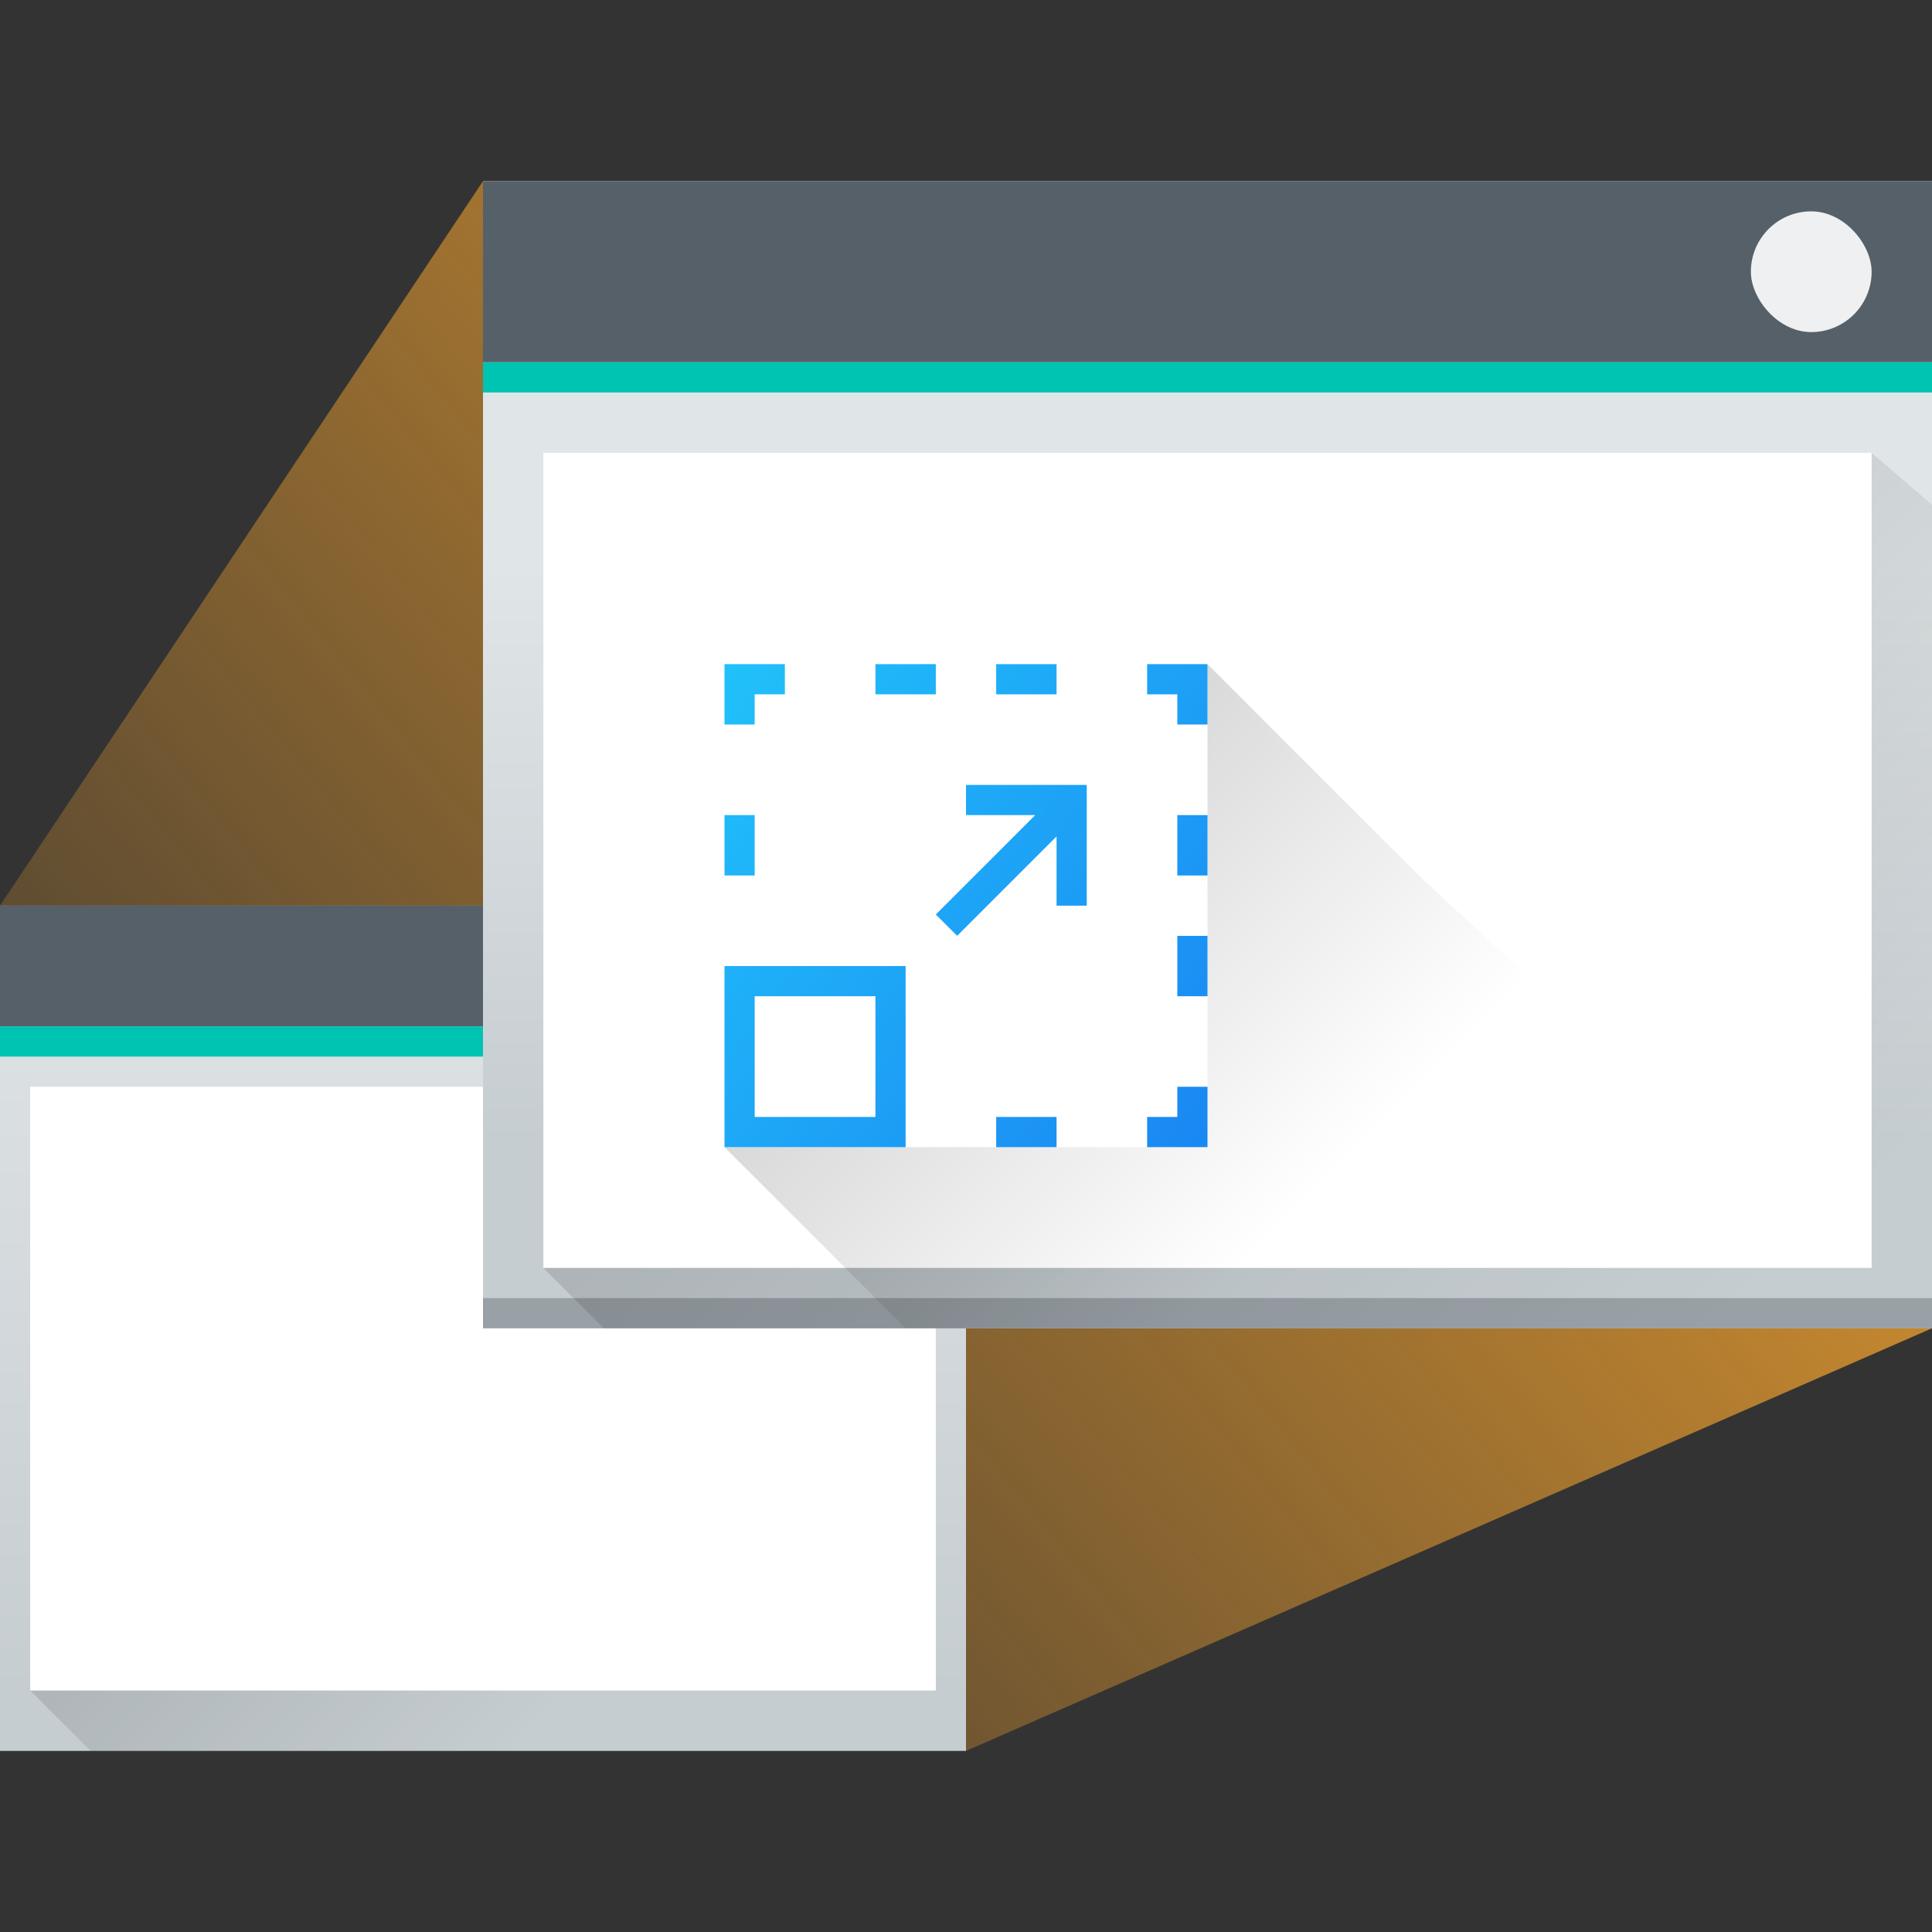 <?xml version="1.0" encoding="UTF-8" standalone="no"?>
<!-- Created with Inkscape (http://www.inkscape.org/) -->

<svg
   xmlns:dc="http://purl.org/dc/elements/1.1/"
   xmlns:cc="http://creativecommons.org/ns#"
   xmlns:rdf="http://www.w3.org/1999/02/22-rdf-syntax-ns#"
   xmlns:svg="http://www.w3.org/2000/svg"
   xmlns="http://www.w3.org/2000/svg"
   xmlns:xlink="http://www.w3.org/1999/xlink"
   xmlns:sodipodi="http://sodipodi.sourceforge.net/DTD/sodipodi-0.dtd"
   xmlns:inkscape="http://www.inkscape.org/namespaces/inkscape"
   width="64"
   height="64"
   viewBox="0 0 64 64"
   id="svg7266"
   version="1.1"
   inkscape:version="0.91 r13725"
   sodipodi:docname="maximize-wrong-filename.svg">
  <rect x="0" y="0" width="64" height="64" fill="#333333" stroke="none"/>
  <defs
     id="defs7268">
    <linearGradient
       id="linearGradient4227">
      <stop
         id="stop6538"
         stop-color="#2e3436" />
      <stop
         id="stop6540-9"
         stop-color="#555753"
         offset="1" />
    </linearGradient>
    <linearGradient
       inkscape:collect="always"
       xlink:href="#linearGradient4303-6"
       id="linearGradient4643-8-5-9"
       gradientUnits="userSpaceOnUse"
       gradientTransform="matrix(0.667,0,0,0.635,410.736,-143.165)"
       y1="543.798"
       x2="0"
       y2="502.655" />
    <linearGradient
       inkscape:collect="always"
       id="linearGradient4303-6">
      <stop
         stop-color="#c6cdd1"
         id="stop12" />
      <stop
         offset="1"
         stop-color="#e0e5e7"
         id="stop14" />
    </linearGradient>
    <linearGradient
       inkscape:collect="always"
       xlink:href="#linearGradient4293"
       id="linearGradient9005"
       gradientUnits="userSpaceOnUse"
       gradientTransform="translate(282.546,-341.684)"
       x1="391.571"
       y1="525.798"
       x2="406.571"
       y2="540.798" />
    <linearGradient
       inkscape:collect="always"
       id="linearGradient4293">
      <stop
         id="stop7" />
      <stop
         offset="1"
         stop-opacity="0"
         id="stop9" />
    </linearGradient>
    <linearGradient
       y2="502.655"
       x2="0"
       y1="543.798"
       gradientTransform="matrix(0.5,0,0,0.464,542.879,543.455)"
       gradientUnits="userSpaceOnUse"
       id="linearGradient4643-8-2-40"
       xlink:href="#linearGradient4303-6"
       inkscape:collect="always" />
    <linearGradient
       gradientUnits="userSpaceOnUse"
       y2="543.929"
       x2="465.161"
       y1="511.389"
       x1="431.161"
       id="linearGradient4183-2-4"
       xlink:href="#linearGradient4293"
       inkscape:collect="always"
       gradientTransform="matrix(1,0,0,0.86,328.696,333.901)" />
    <linearGradient
       gradientUnits="userSpaceOnUse"
       y2="25"
       x2="23"
       y1="11"
       x1="9"
       id="linearGradient4226-5"
       xlink:href="#linearGradient4293"
       inkscape:collect="always"
       gradientTransform="translate(760.857,768.934)" />
    <linearGradient
       inkscape:collect="always"
       xlink:href="#linearGradient4303"
       id="linearGradient6284-7-4"
       gradientUnits="userSpaceOnUse"
       x1="567.572"
       y1="763.934"
       x2="543.572"
       y2="745.934"
       gradientTransform="translate(213.286,34)" />
    <linearGradient
       inkscape:collect="always"
       id="linearGradient4303">
      <stop
         id="stop3582"
         stop-color="#197cf1" />
      <stop
         id="stop3584"
         stop-color="#21c9fb"
         offset="1" />
    </linearGradient>
    <linearGradient
       gradientTransform="translate(736.857,457.934)"
       inkscape:collect="always"
       xlink:href="#linearGradient9932"
       id="linearGradient9922-2"
       x1="64"
       y1="306"
       x2="4.2968759e-07"
       y2="358"
       gradientUnits="userSpaceOnUse" />
    <linearGradient
       inkscape:collect="always"
       id="linearGradient9932">
      <stop
         style="stop-color:#ffa92d;stop-opacity:1;"
         offset="0"
         id="stop9934" />
      <stop
         style="stop-color:#ffa92d;stop-opacity:0;"
         offset="1"
         id="stop9936" />
    </linearGradient>
  </defs>
  <sodipodi:namedview
     id="base"
     pagecolor="#ffffff"
     bordercolor="#666666"
     borderopacity="1.0"
     inkscape:pageopacity="0.0"
     inkscape:pageshadow="2"
     inkscape:zoom="3.959798"
     inkscape:cx="31.367158"
     inkscape:cy="4.0866976"
     inkscape:document-units="px"
     inkscape:current-layer="layer1"
     showgrid="true"
     units="px"
     inkscape:window-width="956"
     inkscape:window-height="1013"
     inkscape:window-x="0"
     inkscape:window-y="0"
     inkscape:window-maximized="0">
    <inkscape:grid
       type="xygrid"
       id="grid7814" />
  </sodipodi:namedview>
  <g
     inkscape:label="Ebene 1"
     inkscape:groupmode="layer"
     id="layer1"
     transform="translate(0,-988.362)">
    <g
       id="g5097"
       transform="translate(-736.857,230.429)">
      <g
         transform="translate(69.74,611.82)"
         id="g6086-3">
        <rect
           style="fill:url(#linearGradient4643-8-5-9)"
           y="176.114"
           x="667.117"
           height="28"
           width="32"
           rx="0"
           id="rect30-5" />
        <path
           style="opacity:0.2;fill:url(#linearGradient9005);fill-rule:evenodd"
           d="m 668.117,202.114 30,-20 1,1 -1e-5,21 -29,3e-5 z"
           inkscape:connector-curvature="0"
           id="path32-1" />
        <rect
           style="fill:#566069"
           width="32"
           height="4"
           x="667.117"
           y="176.114"
           id="rect34-0" />
        <rect
           style="fill:#00c4b2"
           width="32"
           height="1"
           x="667.117"
           y="180.114"
           id="rect36-3" />
        <rect
           style="fill:#ffffff"
           width="30"
           height="20"
           x="668.117"
           y="182.114"
           id="rect38-8" />
        <rect
           style="fill:#eff0f1"
           width="2"
           height="2"
           x="696.117"
           y="177.114"
           rx="1"
           id="rect40-3" />
      </g>
      <rect
         style="fill:url(#linearGradient4643-8-2-40)"
         id="rect29-9-7"
         rx="0"
         width="48"
         height="38"
         x="752.857"
         y="763.934" />
      <rect
         style="fill:#99a1a7"
         id="rect31-4-62"
         y="800.934"
         x="752.857"
         height="1"
         width="48" />
      <path
         sodipodi:nodetypes="cccccc"
         inkscape:connector-curvature="0"
         style="opacity:0.2;fill:url(#linearGradient4183-2-4);fill-rule:evenodd"
         id="path33-6-49"
         d="m 798.857,772.934 -44,27 2,2 44,0 0,-27.279 z" />
      <rect
         style="fill:#566069"
         id="rect35-3-1"
         y="763.934"
         x="752.857"
         height="6"
         width="48" />
      <rect
         style="fill:#00c4b2"
         id="rect37-7-1"
         y="769.934"
         x="752.857"
         height="1"
         width="48" />
      <rect
         style="fill:#eff0f1"
         id="rect43-4-3"
         rx="2"
         y="764.934"
         x="794.857"
         height="4"
         width="4" />
      <rect
         style="fill:#ffffff"
         id="rect39-4-4"
         y="772.934"
         x="754.857"
         height="27"
         width="44" />
      <path
         sodipodi:nodetypes="cccccccccccc"
         id="path6142-7"
         d="m 776.857,779.934 0,2 0,3 0,2 0,2 0,7 -16,0 6,6 31,-2e-5 -6e-5,-2 -14,-13 z"
         inkscape:connector-curvature="0"
         style="opacity:0.2;fill:url(#linearGradient4226-5);fill-rule:evenodd" />
      <path
         inkscape:connector-curvature="0"
         id="rect4241-9-8"
         d="m 760.857,779.934 0,2 1,0 0,-1 1,0 0,-1 -2,0 z m 5,0 0,1 2,0 0,-1 -2,0 z m 4,0 0,1 2,0 0,-1 -2,0 z m 5,0 0,1 1,0 0,1 1,0 0,-2 -2,0 z m -6,4 0,1 2.293,0 -3.293,3.293 0.707,0.707 3.293,-3.293 0,2.293 1,0 0,-4 -1,0 -3,0 z m -8,1 0,2 1,0 0,-2 -1,0 z m 15,0 0,2 1,0 0,-2 -1,0 z m 0,4 0,2 1,0 0,-2 -1,0 z m -15,1 0,6 6,0 0,-6 -6,0 z m 1,1 4,0 0,4 -4,0 0,-4 z m 14,3 0,1 -1,0 0,1 2,0 0,-2 -1,0 z m -6,1 0,1 2,0 0,-1 -2,0 z"
         style="color:#4d4d4d;opacity:1;fill:url(#linearGradient6284-7-4);fill-opacity:1;stroke:none" />
      <path
         id="path9911-2"
         d="m 752.857,763.934 -16,24 16,0 0,-24 z m 16,38 0,14 32,-14 -32,0 z"
         style="fill:url(#linearGradient9922-2);fill-opacity:1;fill-rule:evenodd;stroke:none;stroke-width:1px;stroke-linecap:butt;stroke-linejoin:miter;stroke-opacity:1"
         inkscape:connector-curvature="0" />
    </g>
  </g>
</svg>
